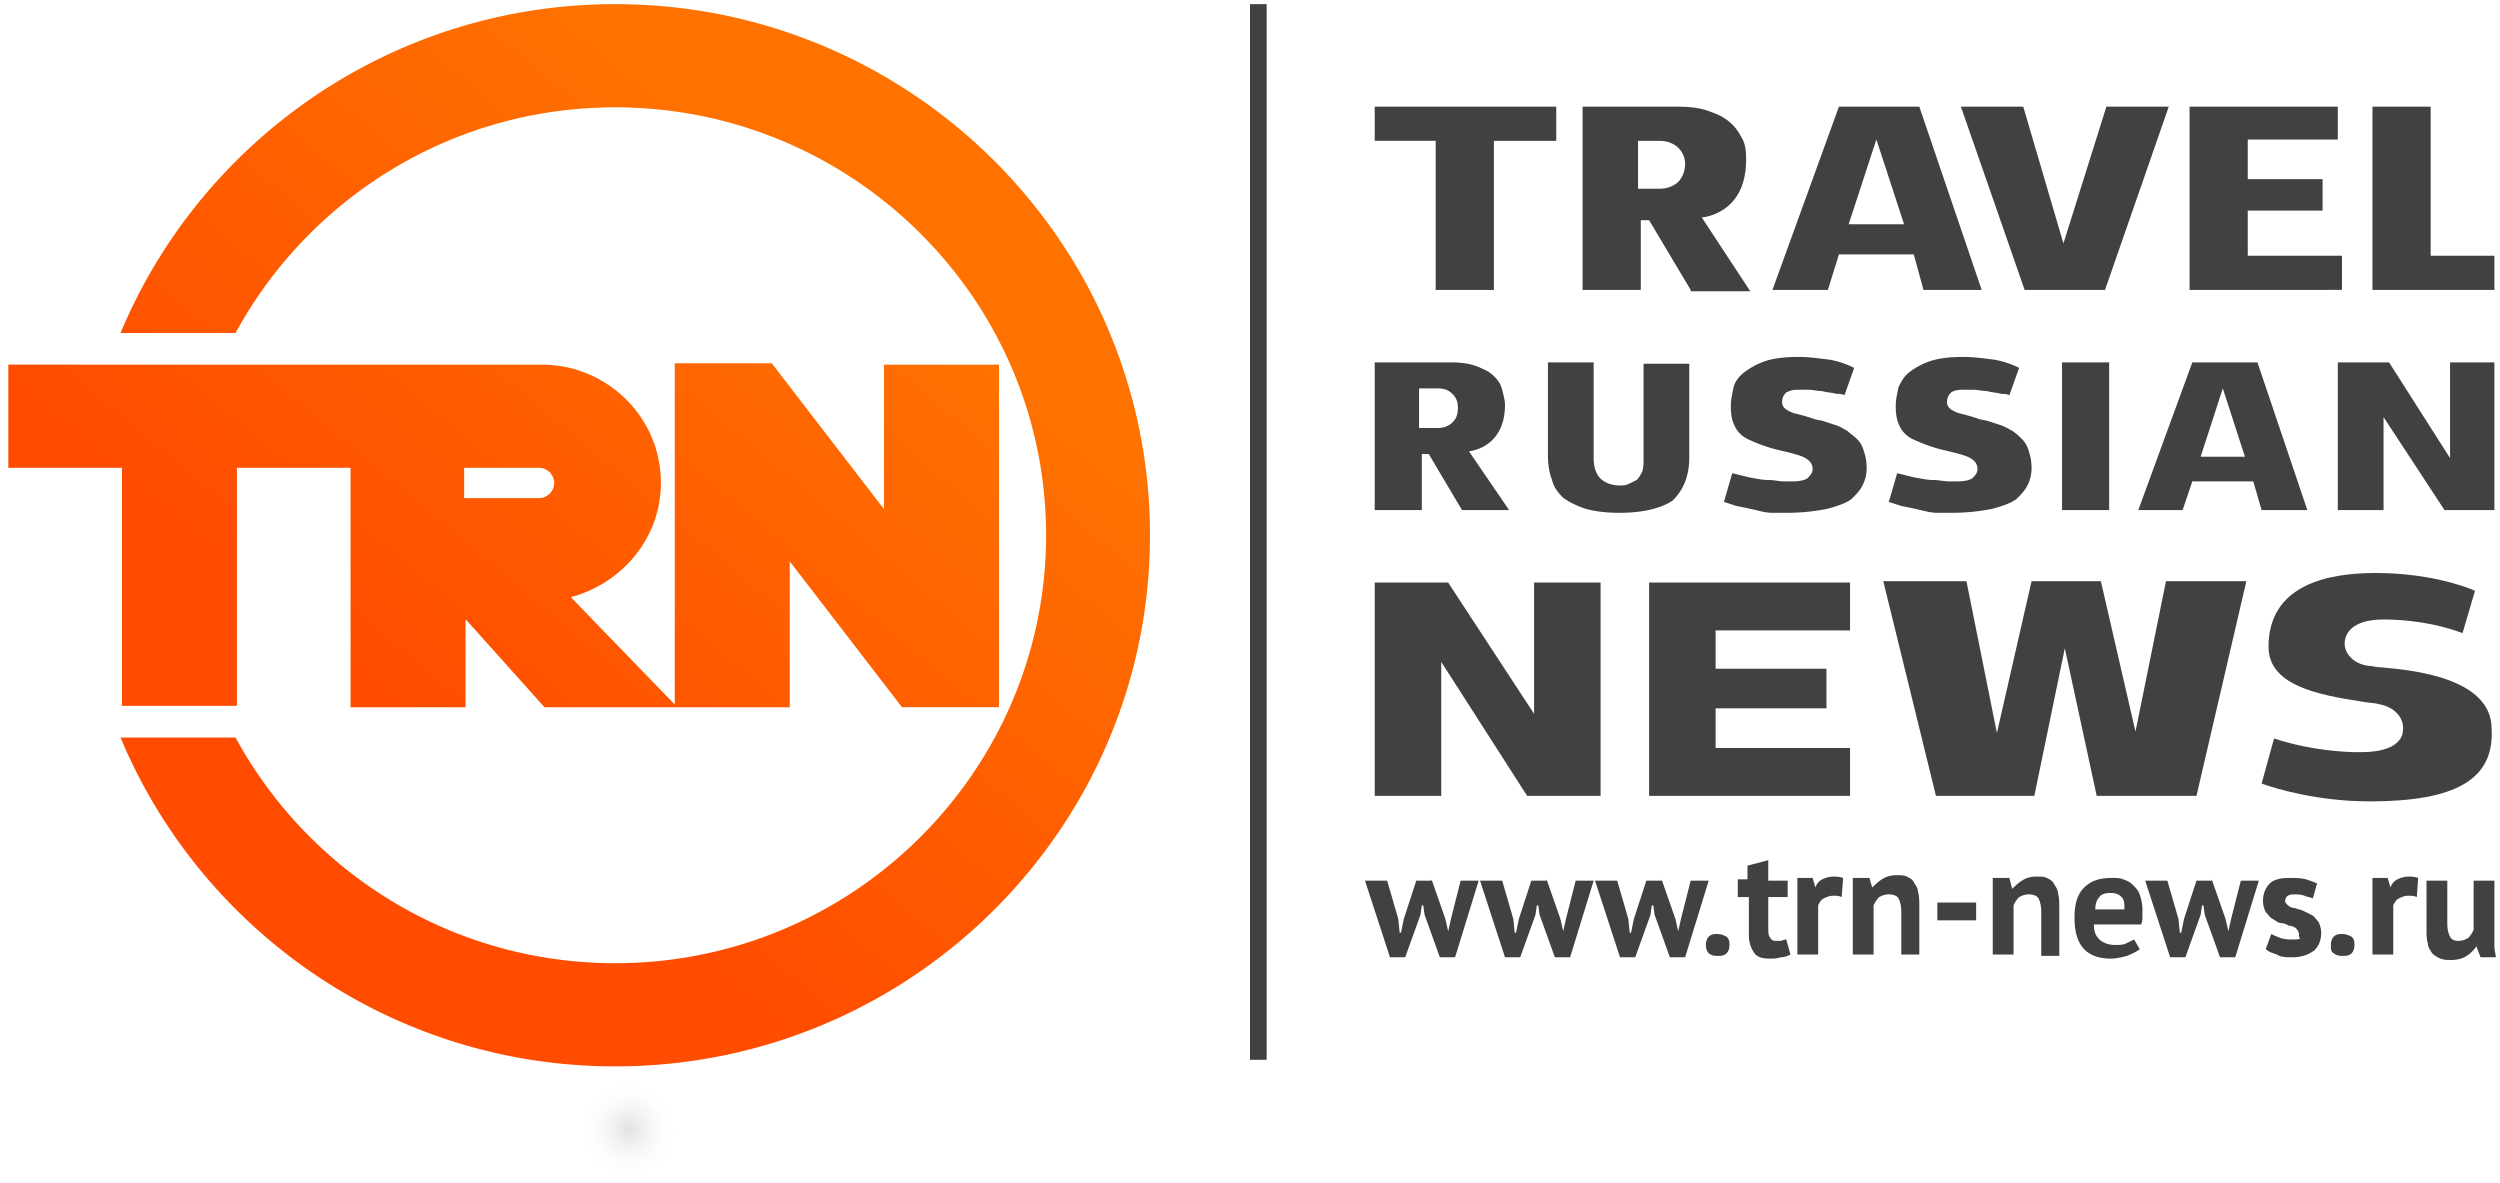 <svg xmlns="http://www.w3.org/2000/svg" width="150" height="71" viewBox="0 0 150 71">
    <defs>
        <radialGradient id="a" cx="50.041%" cy="49.646%" r="51.636%" fx="50.041%" fy="49.646%" gradientTransform="matrix(.124 0 0 1 .438 0)">
            <stop offset="0%" stop-color="#231F20"/>
            <stop offset="17.53%" stop-color="#444142" stop-opacity=".825"/>
            <stop offset="56.4%" stop-color="#999798" stop-opacity=".436"/>
            <stop offset="100%" stop-color="#FFF" stop-opacity="0"/>
        </radialGradient>
        <linearGradient id="b" x1="36.061%" x2="76.11%" y1="67.4%" y2="23.359%">
            <stop offset="0%" stop-color="#FF4C00"/>
            <stop offset="100%" stop-color="#FF7200"/>
        </linearGradient>
    </defs>
    <g fill="none" fill-rule="nonzero">
        <g>
            <ellipse cx="37.742" cy="67.78" fill="url(#a)" opacity=".13" rx="23.277" ry="2.89"/>
            <path fill="url(#b)" d="M7.316 42.352h6.9V28.07h6.817v14.365h6.9V37.15l4.738 5.284h14.715v-8.751l6.733 8.75h5.82V21.879h-6.9v8.669l-6.734-8.752h-5.82V42.27l-6.234-6.44c3.076-.825 5.403-3.55 5.403-6.852 0-3.963-3.242-7.1-7.15-7.1H.5v6.192h6.817v14.282zM27.849 28.07h4.49a.92.92 0 0 1 .914.908.92.92 0 0 1-.914.908h-4.49V28.07zM36.911.248C23.527.248 12.054 8.42 7.233 19.979h6.9C18.539 11.89 27.1 6.44 36.91 6.44c14.216 0 25.854 11.476 25.854 25.676 0 14.118-11.555 25.676-25.854 25.676-9.81 0-18.372-5.45-22.778-13.54h-6.9C12.054 55.81 23.527 63.983 36.91 63.983 54.618 63.983 69 49.7 69 32.115S54.618.248 36.91.248z"/>
        </g>
        <g fill="#414042">
            <path d="M85.892 52.759l.831 2.38.167.738.166-.739.582-2.297h1.081l-1.413 4.595h-.915l-.915-2.544-.083-.574h-.083l-.083.574-.915 2.544h-.914L81.9 52.84h1.33l.666 2.297.083.821h.083l.166-.82.748-2.298h.915zM92.793 52.759l.832 2.38.166.738.166-.739.582-2.297h1.081l-1.413 4.595h-.915l-.915-2.544-.083-.574h-.083l-.083.574-.915 2.544H90.3l-1.497-4.595h1.33l.666 2.297.083.821h.083l.166-.82.748-2.298h.915zM99.694 52.759l.832 2.38.166.738.166-.739.582-2.297h1.081l-1.413 4.595h-.915l-.915-2.544-.083-.574h-.083l-.083.574-.915 2.544H97.2l-1.497-4.595h1.33l.666 2.297.083.821h.083l.166-.82.749-2.298h.914zM102.355 56.697c0-.246.083-.41.166-.492.166-.164.333-.164.499-.164.25 0 .416.082.582.164.166.164.166.328.166.492 0 .247-.083.41-.166.493-.166.164-.333.164-.582.164-.25 0-.416-.082-.499-.164-.083-.082-.166-.246-.166-.493zM104.184 52.759h.665v-.82l1.247-.329v1.231h1.164v.985h-1.164v1.723c0 .328 0 .574.083.656.084.164.167.246.333.246h.333c.083 0 .166-.082.332-.082l.25.903c-.167.082-.333.164-.582.164-.25.082-.416.082-.666.082-.415 0-.748-.082-.914-.328a1.81 1.81 0 0 1-.333-1.067v-2.297h-.665v-1.067h-.083zM110.503 53.826c-.166-.082-.333-.082-.499-.082-.25 0-.416.082-.582.164-.166.082-.25.246-.332.41v2.954h-1.248v-4.595h.915l.166.574a.843.843 0 0 1 .416-.492c.166-.082.416-.164.665-.164.166 0 .333 0 .582.082l-.083 1.149zM114.078 57.354v-2.626c0-.41-.083-.656-.166-.82-.083-.164-.333-.246-.582-.246-.25 0-.416.082-.582.164-.166.164-.25.328-.333.492v2.954h-1.247v-4.595h.998l.166.574c.167-.164.333-.328.582-.492.25-.164.5-.246.915-.246.25 0 .416 0 .582.082.166.082.332.164.416.328.083.164.249.328.249.574.083.247.083.575.083.903v2.872h-1.08v.082zM116.24 54.154h2.328v1.067h-2.328zM122.476 57.354v-2.626c0-.41-.083-.656-.166-.82-.083-.164-.333-.246-.582-.246-.25 0-.416.082-.582.164-.167.164-.25.328-.333.492v2.954h-1.247v-4.595h.998l.166.656c.166-.164.332-.328.582-.492.25-.164.499-.246.915-.246.249 0 .415 0 .582.082.166.082.332.164.415.328.083.164.25.328.25.574.083.247.083.575.083.903v2.872h-1.081zM128.38 56.944c-.167.164-.416.246-.749.41-.333.082-.665.164-.998.164-.748 0-1.33-.246-1.663-.656-.332-.41-.499-.985-.499-1.806 0-.82.167-1.394.582-1.805.416-.41.915-.574 1.663-.574.25 0 .5 0 .666.082.249.082.415.164.582.328.166.164.332.328.415.575.083.246.167.574.167.902v.41c0 .164 0 .329-.084.493h-2.827c0 .41.084.656.333.902.166.164.499.328.915.328.25 0 .499 0 .665-.082l.499-.246.332.575zm-1.747-3.365c-.332 0-.582.083-.665.247-.166.164-.25.41-.25.738h1.747c0-.328 0-.574-.167-.738-.166-.164-.332-.247-.665-.247zM132.703 52.759l.831 2.38.167.738.166-.739.582-2.297h1.08l-1.413 4.595h-.914l-.915-2.544-.083-.574h-.083l-.083.574-.915 2.544h-.915l-1.496-4.595h1.33l.665 2.297.083.821h.084l.166-.82.748-2.298h.915zM137.941 56.041c0-.082-.083-.246-.166-.328a.64.64 0 0 0-.416-.164c-.166-.082-.333-.164-.499-.164-.166 0-.332-.164-.499-.247-.166-.082-.25-.246-.415-.41a1.53 1.53 0 0 1-.167-.656c0-.493.167-.82.416-1.067.25-.246.665-.328 1.164-.328.333 0 .665 0 .998.082.25.082.499.164.665.246l-.25.903c-.166-.082-.332-.082-.498-.164-.25-.082-.416-.082-.666-.082-.332 0-.498.164-.498.41 0 .082.083.164.166.246a.64.64 0 0 0 .416.164c.166.082.332.082.498.164l.5.246c.166.082.249.246.415.41.083.165.166.41.166.657 0 .492-.166.82-.415 1.067-.333.246-.749.41-1.33.41-.333 0-.666 0-.915-.164-.25-.082-.5-.164-.665-.328l.332-.903c.166.082.333.164.582.246.25.082.499.082.748.082.167 0 .333 0 .416-.082-.083 0-.083-.082-.083-.246zM139.853 56.697c0-.246.083-.41.167-.492.166-.164.332-.164.498-.164.25 0 .416.082.583.164.166.164.166.328.166.492 0 .247-.083.41-.166.493-.167.164-.333.164-.583.164-.249 0-.415-.082-.498-.164-.167-.082-.167-.246-.167-.493zM145.008 53.826c-.166-.082-.332-.082-.499-.082-.249 0-.415.082-.582.164-.166.082-.249.246-.332.41v2.954h-1.247v-4.595h.914l.167.574a.843.843 0 0 1 .415-.492c.167-.082.416-.164.665-.164.167 0 .333 0 .582.082l-.083 1.149zM146.838 52.759v2.626c0 .41.083.656.166.82.083.164.25.246.499.246.25 0 .415-.082.582-.164.166-.164.25-.328.332-.492V52.84h1.247v3.938c0 .247.084.493.084.657h-.915l-.25-.657a1.93 1.93 0 0 1-.581.575c-.25.164-.582.246-.915.246-.25 0-.416 0-.665-.082-.166-.082-.333-.164-.5-.328-.082-.164-.248-.328-.248-.575-.084-.246-.084-.574-.084-.902V52.84h1.248v-.082zM75 .246h1V63.59h-1z"/>
            <g>
                <path d="M86.141 17.395V8.45h-3.658V6.4h10.892v2.051h-3.741v8.944zM115.409 17.395l-.582-2.133h-4.49l-.665 2.133h-3.326l3.99-10.995h4.823l3.742 10.995h-3.492zm-4.49-3.939h3.326l-1.663-5.087-1.663 5.087zM121.478 17.395L117.654 6.4h3.741l2.411 8.205 2.578-8.205h3.741l-3.824 10.995zM131.373 17.395V6.4h8.896v1.97h-5.404v2.379h4.49v1.887h-4.49v2.708h5.653v2.05zM142.348 17.395V6.4h3.492v8.944h3.824v2.05zM101.44 17.395l-2.494-4.185h-.499v4.185h-3.492V6.4h5.737c.748 0 1.413.082 1.995.328.5.164.915.41 1.248.739.332.328.498.656.665.984.166.41.166.739.166 1.149 0 3.282-2.66 3.446-2.66 3.446l2.91 4.43h-3.576v-.081zm-3.076-6.072h1.247c.416 0 .831-.164 1.08-.41.25-.246.417-.657.417-1.067 0-.41-.167-.738-.416-.984-.25-.247-.665-.41-1.081-.41h-1.33v2.871h.083z"/>
            </g>
            <g>
                <path d="M97.2 30.77c-.832 0-1.497-.083-2.079-.247-.499-.164-.998-.41-1.33-.656-.333-.329-.582-.657-.665-1.067-.167-.41-.25-.903-.25-1.477v-5.58h2.744v5.744c0 .575.166.985.416 1.23.25.247.665.411 1.164.411.166 0 .332 0 .499-.082l.499-.246c.166-.164.249-.328.332-.492.083-.246.083-.493.083-.739v-5.743h2.744v5.58c0 1.148-.333 1.968-.998 2.625-.582.41-1.663.738-3.16.738zM107.177 30.77h-.831c-.333 0-.665-.083-.998-.165a27.361 27.361 0 0 0-1.164-.246l-.748-.246.499-1.723.997.246c.416.082.832.164 1.164.164.333 0 .666.082.915.082h.582c.416 0 .665-.082.831-.164.167-.164.333-.328.333-.574 0-.657-.831-.82-1.08-.903-.583-.164-1.082-.246-1.58-.41a9.753 9.753 0 0 1-1.248-.493 1.62 1.62 0 0 1-.748-.738c-.166-.328-.25-.656-.25-1.23 0-.411.084-.74.167-1.15.083-.328.332-.656.665-.902a4.426 4.426 0 0 1 1.247-.656c.499-.165 1.164-.247 1.996-.247.582 0 1.164.082 1.829.164.499.083.997.247 1.496.493l-.582 1.64c-.166-.081-.332-.081-.499-.081-.249-.082-.582-.082-.831-.164-.25 0-.582-.082-.831-.082h-.666c-.332 0-.498.082-.665.164-.083.082-.25.246-.25.574 0 .328.25.492.666.656.333.083.665.165 1.164.329.166.082.416.082.665.164l.748.246c.25.082.5.246.666.328.166.164.415.328.582.492.166.165.332.41.415.739.084.246.167.574.167.985 0 .41-.083.738-.25 1.066-.166.328-.416.575-.665.82-.333.247-.831.411-1.413.575a12.24 12.24 0 0 1-2.495.246zM117.072 30.77h-.832c-.333 0-.665-.083-.998-.165a27.361 27.361 0 0 0-1.164-.246l-.748-.246.499-1.723.998.246c.415.082.831.164 1.164.164.332 0 .665.082.914.082h.582c.416 0 .665-.082.832-.164.166-.164.332-.328.332-.574 0-.657-.831-.82-1.08-.903-.583-.164-1.081-.246-1.58-.41a9.753 9.753 0 0 1-1.248-.493 1.62 1.62 0 0 1-.748-.738c-.166-.328-.25-.656-.25-1.23 0-.411.084-.74.167-1.15.166-.328.333-.656.665-.902a4.426 4.426 0 0 1 1.247-.656c.5-.165 1.164-.247 1.996-.247.582 0 1.164.082 1.829.164.499.083.998.247 1.497.493l-.582 1.64c-.167-.081-.333-.081-.5-.081-.249-.082-.581-.082-.83-.164-.25 0-.583-.082-.832-.082h-.665c-.333 0-.582.082-.665.164-.084.082-.25.246-.25.574 0 .328.25.492.665.656.333.083.665.165 1.164.329.167.082.416.082.665.164l.749.246c.25.082.499.246.665.328.25.164.416.328.582.492.166.165.333.41.416.739.083.246.166.574.166.985 0 .41-.083.738-.25 1.066-.166.328-.415.575-.665.82-.332.247-.831.411-1.413.575a12.24 12.24 0 0 1-2.494.246zM123.723 21.743h2.827v8.862h-2.827zM135.696 30.605l-.499-1.723h-3.658l-.582 1.723h-2.66l3.242-8.861h3.908l2.993 8.861h-2.744zm-3.658-3.2h2.66l-1.33-4.102-1.33 4.102zM146.671 30.605l-3.658-5.58v5.58h-2.744v-8.861h3.076l3.659 5.743v-5.743h2.66v8.861zM87.721 30.605l-1.995-3.364h-.416v3.364h-2.827v-8.861h4.573c.665 0 1.164.082 1.58.246.416.164.748.328.998.574.249.246.415.492.498.82.084.329.167.657.167.903 0 2.626-2.162 2.79-2.162 2.79l2.411 3.528h-2.827zm-2.494-4.923h.998c.332 0 .665-.082.914-.328.25-.246.333-.492.333-.903 0-.328-.083-.574-.333-.82s-.499-.328-.914-.328h-1.081v2.38h.083z"/>
            </g>
            <g>
                <path d="M91.63 47.754l-5.156-8.041v8.04h-3.99v-12.8h4.406l5.155 7.878v-7.877h3.99v12.8zM125.802 47.754l-1.913-8.862-1.829 8.862h-5.903l-3.16-12.882h4.99l1.828 9.107 2.079-9.107h4.157l2.079 9.025 1.829-9.025h4.822l-2.993 12.882zM142.181 48.082c-3.076 0-5.57-.738-6.485-1.067l.748-2.707c.749.246 2.412.738 4.74.82h.499c2.161 0 2.494-.902 2.494-1.313.083-.738-.499-1.394-1.414-1.559-.249-.082-.665-.082-1.08-.164-2.661-.41-5.571-.984-5.571-3.282 0-3.692 3.492-4.43 6.402-4.43 3.076 0 5.238.738 5.986 1.066l-.748 2.544c-.831-.328-2.577-.82-4.74-.82-1.662 0-2.244.656-2.327 1.312-.083.739.582 1.395 1.496 1.477.167 0 .416.082.666.082 1.995.164 6.651.656 6.651 3.692.166 3.036-2.162 4.35-7.317 4.35zM111.002 37.826v-2.872H98.946v12.8h12.056v-2.872h-8.065v-2.38h6.651v-2.379h-6.651v-2.297z"/>
            </g>
        </g>
    </g>
</svg>
